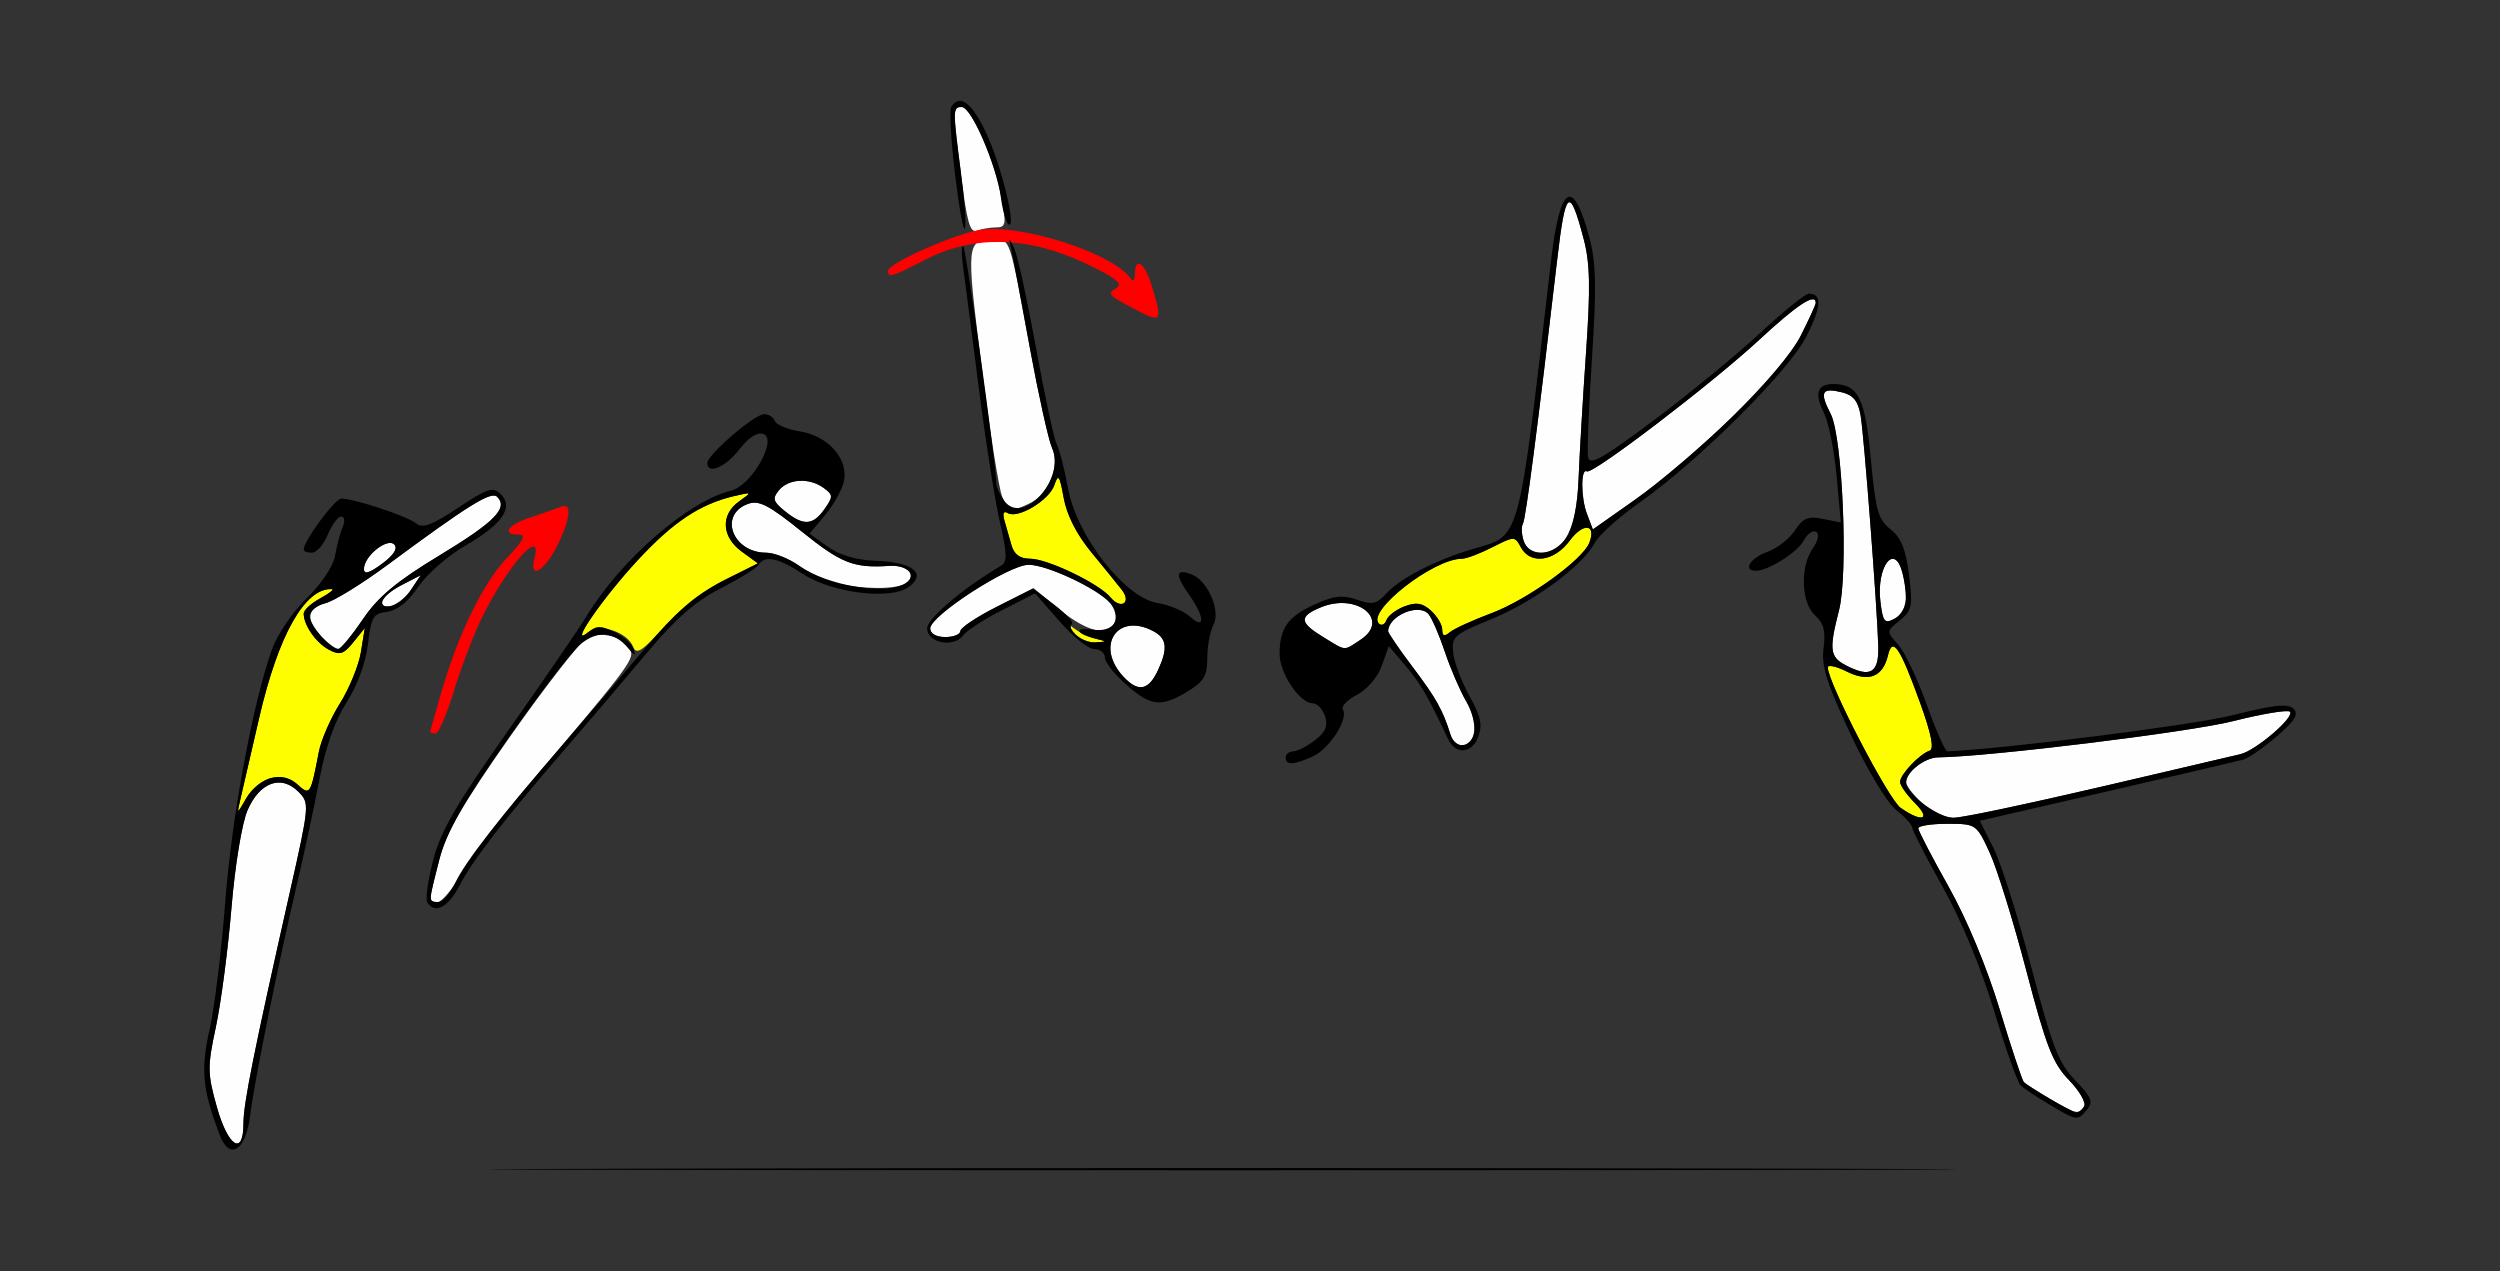 <?xml version="1.0" encoding="UTF-8" standalone="no"?>
<!-- Created with Inkscape (http://www.inkscape.org/) -->

<svg
   xmlns:dc="http://purl.org/dc/elements/1.1/"
   xmlns:cc="http://creativecommons.org/ns#"
   xmlns:rdf="http://www.w3.org/1999/02/22-rdf-syntax-ns#"
   xmlns:svg="http://www.w3.org/2000/svg"
   xmlns="http://www.w3.org/2000/svg"
   xmlns:sodipodi="http://sodipodi.sourceforge.net/DTD/sodipodi-0.dtd"
   xmlns:inkscape="http://www.inkscape.org/namespaces/inkscape"
   version="1.1"
   width="415"
   height="211"
   id="svg2"
   inkscape:version="0.91 r13725"
   sodipodi:docname="fx620104.svg">
  <rect width="100%" height="100%" fill="#333333" stroke="none"/>
  <sodipodi:namedview
     pagecolor="#ffffff"
     bordercolor="#666666"
     borderopacity="1"
     objecttolerance="10"
     gridtolerance="10"
     guidetolerance="10"
     inkscape:pageopacity="0"
     inkscape:pageshadow="2"
     inkscape:window-width="1347"
     inkscape:window-height="718"
     id="namedview11"
     showgrid="false"
     inkscape:zoom="0.71084337"
     inkscape:cx="33.762712"
     inkscape:cy="105.5"
     inkscape:window-x="0"
     inkscape:window-y="0"
     inkscape:window-maximized="0"
     inkscape:current-layer="svg2" />
  <defs
     id="defs6" />
  <g
     id="g2987"
     transform="translate(-2.587,8.751)">
    <path
       d="m 38.571,174.967 c -1.555,-5.541 -1.567,-6.62 -0.148,-13.25 0.85,-3.969 2.012,-12.842 2.584,-19.717 0.593,-7.133 1.743,-14.119 2.678,-16.271 2.012,-4.631 5.564,-5.925 8.421,-3.068 1.898,1.898 1.878,2.122 -1.448,16.881 C 44.69,166.016 43,174.452 43,177.76 c 0,5.485 -2.559,3.871 -4.429,-2.793 z m 304.206,-1.368 c -2.048,-1.217 -3.953,-2.442 -4.233,-2.722 -0.28,-0.28 -2.079,-5.686 -3.997,-12.014 -2.113,-6.971 -5.463,-15.024 -8.499,-20.434 -2.756,-4.911 -5.02,-9.266 -5.03,-9.679 -0.01,-0.412 2.155,-0.75 4.811,-0.75 4.786,0 4.849,0.043 7.029,4.75 1.21,2.612 3.954,11.444 6.097,19.627 3.3,12.596 4.386,15.381 7.083,18.164 1.752,1.808 2.884,3.776 2.514,4.373 -0.878,1.42 -1.358,1.311 -5.777,-1.315 z M 74,140.394 c 0,-0.333 0.686,-3.253 1.524,-6.489 1.176,-4.54 3.898,-9.255 11.918,-20.644 5.717,-8.119 11.316,-15.318 12.442,-15.999 2.37,-1.432 6.509,-0.284 7.406,2.054 0.555,1.447 -0.964,3.431 -17.766,23.183 -4.21,4.95 -8.864,11.131 -10.34,13.736 -1.477,2.605 -3.248,4.742 -3.935,4.75 -0.688,0.008 -1.25,-0.258 -1.25,-0.591 z M 321.646,124.548 C 320.191,123.199 319,121.656 319,121.119 c 0,-1.722 3.074,-4.118 5.321,-4.147 8.486,-0.109 41.782,-4.2 48.964,-6.015 4.832,-1.221 9.079,-1.927 9.437,-1.568 0.858,0.858 -5.656,6.446 -8.222,7.053 C 343.576,123.75 328.909,127 326.848,127 c -1.406,0 -3.747,-1.104 -5.202,-2.452 z M 243.387,113.25 c -1.305,-4.151 -2.368,-6.057 -6.262,-11.223 -2.269,-3.01 -4.118,-5.71 -4.11,-6 0.076,-2.611 5.17,-4.728 6.735,-2.799 0.568,0.7 1.784,3.523 2.703,6.273 0.919,2.75 2.509,6.431 3.534,8.18 2.004,3.421 1.666,7.32 -0.635,7.32 -0.778,0 -1.662,-0.787 -1.965,-1.75 z m -54.281,-9.637 c -4.802,-5.112 -1.075,-10.807 4.959,-7.578 2.212,1.184 2.417,2.812 0.799,6.363 -1.582,3.472 -3.298,3.834 -5.758,1.215 z M 309,101.698 c -2.667,-1.386 -2.82,-2.609 -1.143,-9.121 1.563,-6.068 0.606,-28.781 -1.374,-32.609 -1.907,-3.688 -1.502,-4.44 1.926,-3.58 1.852,0.465 2.644,1.471 3.046,3.87 0.574,3.425 2.719,31.463 2.924,38.22 0.136,4.493 -1.289,5.346 -5.38,3.22 z M 56,97 c -2.731,-2.731 -2.51,-4.834 0.59,-5.612 1.425,-0.358 6.037,-3.199 10.25,-6.314 13.589,-10.048 17.289,-12.345 18.283,-11.351 1.866,1.866 -0.419,4.183 -9.612,9.745 C 68.398,87.771 65.367,90.297 62.832,94.036 60.999,96.738 59.163,98.96 58.75,98.974 58.337,98.988 57.1,98.1 56,97 Z m 166.25,0.011 c -3.991,-2.434 -4.072,-3.428 -0.404,-4.947 6.022,-2.494 11.62,2.09 6.583,5.391 -2.88,1.887 -2.288,1.93 -6.18,-0.443 z M 157,95.563 C 157,93.463 170.086,85 173.335,85 c 3.076,0 11.611,4.025 13.59,6.409 0.714,0.861 1.038,2.246 0.719,3.078 -0.965,2.516 -4.563,1.713 -9.145,-2.042 l -4.338,-3.555 -6.08,3.069 C 164.736,93.648 162,95.472 162,96.014 162,96.556 160.875,97 159.5,97 157.994,97 157,96.429 157,95.563 Z m 157.746,-4.335 c -0.731,-5.832 2.284,-9.975 3.623,-4.978 1.088,4.061 0.661,6.663 -1.263,7.693 -1.674,0.896 -1.947,0.581 -2.361,-2.715 z M 66,91.099 c 0,-0.576 1.445,-1.795 3.212,-2.708 l 3.212,-1.661 -1.581,2.385 C 69.192,91.604 66,92.912 66,91.099 Z m 75.365,-3.052 c -1.724,-0.411 -4.494,-1.715 -6.154,-2.898 C 133.55,83.967 131.109,83 129.787,83 c -5.593,0 -7.967,-6.298 -3.055,-8.102 1.83,-0.672 3.448,0.16 9,4.628 6.509,5.24 8.582,6.051 14.462,5.66 3.073,-0.204 4.743,1.606 2.685,2.91 -1.624,1.029 -7.093,1.005 -11.513,-0.049 z M 63,85.685 c 0,-2.111 3.862,-5.223 5.03,-4.054 0.644,0.644 -0.053,1.75 -2.024,3.206 C 63.867,86.419 63,86.663 63,85.685 Z m 192.503,-4.676 c -0.348,-1.095 -0.397,-2.372 -0.109,-2.837 0.463,-0.75 2.459,-16.125 5.664,-43.64 1.394,-11.969 2.07,-12.523 4.418,-3.623 1.06,4.02 1.145,8.059 0.393,18.853 -0.526,7.555 -1.082,16.957 -1.236,20.892 C 264.311,78.925 262.301,83 258.544,83 c -1.528,0 -2.641,-0.729 -3.041,-1.991 z m 10.512,-4.471 c -1.022,-2.689 -1.03,-7.666 -0.011,-7.036 0.926,0.572 20.825,-14.622 28.646,-21.874 C 300.948,41.788 304,39.799 304,41.533 c 0,0.293 -1.125,2.753 -2.5,5.466 -2.955,5.831 -17.275,20.001 -27.475,27.188 l -7.023,4.948 -0.987,-2.597 z M 132.893,76.115 c -1.996,-1.616 -2.137,-2.116 -0.988,-3.5 1.599,-1.927 5.054,-2.097 7.423,-0.364 1.568,1.146 1.579,1.438 0.134,3.5 -1.922,2.743 -3.521,2.832 -6.569,0.364 z M 168.966,73.75 c -0.545,-1.238 -2.093,-11.01 -3.438,-21.716 -2.592,-20.618 -2.554,-20.986 2.155,-21.019 2.603,-0.018 2.494,-0.351 5.84,17.868 1.453,7.911 3.118,15.428 3.699,16.705 1.409,3.093 -0.526,7.773 -3.837,9.282 -3.266,1.488 -3.271,1.487 -4.42,-1.12 z M 162.166,20.602 C 160.726,8.889 160.725,8.996 162.25,9.017 c 1.577,0.022 5.467,8.976 6.618,15.233 0.777,4.222 0.675,4.75 -0.916,4.75 -0.984,0 -2.426,0.245 -3.205,0.543 -1.115,0.428 -1.664,-1.475 -2.582,-8.942 z"
       id="path2997"
       style="fill:#fefefe"
       inkscape:connector-curvature="0" />
    <path
       d="M 318.086,125.348 C 316.052,123.923 306,104.534 306,102.035 c 0,-0.485 1.418,-0.174 3.152,0.69 3.649,1.82 5.993,0.894 6.843,-2.703 0.753,-3.191 1.997,-1.341 5.358,7.968 1.85,5.124 2.34,7.612 1.551,7.875 -1.682,0.561 -4.903,3.963 -4.903,5.18 0,0.575 1.105,2.15 2.455,3.5 2.777,2.777 1.21,3.308 -2.369,0.802 z M 42.472,124 c 0.323,-1.375 1.727,-7.45 3.119,-13.5 C 48.775,96.671 53.199,88.82 57.684,89.04 58.133,89.062 57.263,89.751 55.75,90.572 54.237,91.393 53,92.529 53,93.098 c 0,1.928 2.037,4.852 4.179,5.998 1.808,0.968 2.425,0.78 4.05,-1.227 L 63.145,95.5 l -0.65,4 c -0.357,2.2 -1.919,6.025 -3.472,8.5 -1.552,2.475 -3.126,6.075 -3.498,8 -1.398,7.241 -1.474,7.357 -3.577,5.455 -2.513,-2.275 -6.452,-1.203 -8.482,2.308 C 41.911,126.455 41.895,126.459 42.472,124 Z M 107.694,98.644 c -0.961,-2.504 -5.567,-3.987 -7.502,-2.415 -3.386,2.751 2.435,-5.704 8.241,-11.971 5.915,-6.384 10.378,-9.349 16.067,-10.672 2.981,-0.693 2.986,-0.687 0.75,0.915 -3.075,2.204 -2.876,5.876 0.449,8.298 l 2.699,1.966 -5.449,2.687 c -3.069,1.514 -7.45,4.91 -10.031,7.776 -3.697,4.106 -4.706,4.766 -5.224,3.415 z M 180.872,96.25 c -1.194,-1.522 -1.177,-1.601 0.128,-0.608 0.825,0.628 2.4,1.364 3.5,1.634 1.9,0.467 1.893,0.497 -0.128,0.608 -1.17,0.064 -2.745,-0.671 -3.5,-1.634 z M 242,95.777 c 0,-0.807 -0.837,-2.225 -1.86,-3.151 -1.434,-1.297 -2.441,-1.462 -4.395,-0.72 -1.394,0.53 -2.746,1.555 -3.003,2.278 -0.257,0.723 -0.816,0.991 -1.24,0.596 C 229.332,92.763 240.511,84 245.255,84 c 0.727,0 3,-0.856 5.051,-1.901 3.665,-1.868 3.747,-1.868 4.747,0 1.564,2.922 5.533,2.381 8.11,-1.106 2.23,-3.017 4.461,-2.784 3.263,0.34 -1.091,2.843 -10.298,9.476 -16.24,11.699 -3.114,1.165 -6.23,2.59 -6.924,3.166 C 242.343,96.96 242,96.846 242,95.777 Z M 186.926,90.411 C 185.024,88.119 176.462,84 173.601,84 c -1.699,0 -2.667,-0.7 -3.113,-2.25 -0.356,-1.238 -0.884,-3.094 -1.175,-4.125 -0.333,-1.183 -0.13,-1.629 0.55,-1.209 1.661,1.026 6.904,-2.122 7.751,-4.655 0.645,-1.928 0.873,-1.612 1.545,2.144 0.505,2.819 2.152,6.06 4.573,9 2.081,2.527 4.365,5.342 5.074,6.256 1.67,2.151 -0.137,3.352 -1.881,1.25 z"
       id="path2993"
       style="fill:#fefe00"
       inkscape:connector-curvature="0" />
    <path
       d="m 74,112.747 c 0,-0.139 0.854,-3.177 1.897,-6.75 C 78.731,96.292 82.829,87.956 86.835,83.75 89.502,80.949 89.975,80 88.703,80 85.716,80 86.872,78.358 90.75,77.093 c 2.062,-0.673 4.312,-1.457 5,-1.742 1.861,-0.772 1.519,2.201 -0.77,6.688 -2.101,4.119 -4.602,5.448 -3.69,1.96 1.423,-5.441 -4.233,0.838 -8.581,9.525 -1.383,2.764 -3.502,8.276 -4.709,12.25 C 76.793,109.749 75.399,113 74.903,113 74.406,113 74,112.886 74,112.747 Z M 190.5,42.328 c -4.043,-2.146 -4.16,-2.302 -2.497,-3.33 1.075,-0.664 -0.343,-1.732 -5.529,-4.163 -9.345,-4.381 -18.352,-4.561 -26.191,-0.522 C 150.62,37.23 150,37.415 150,36.184 c 0,-1.187 10.878,-6.038 15.148,-6.755 6.71,-1.127 22.174,3.812 25.087,8.012 0.438,0.631 0.741,0.352 0.75,-0.691 0.027,-3.084 1.662,-1.873 2.857,2.116 1.783,5.952 1.636,6.104 -3.342,3.462 z"
       id="path2991"
       style="fill:#fe0000"
       inkscape:connector-curvature="0" />
    <path
       d="m 107.33,185.25 c 54.356,-0.143 143.006,-0.143 197,3e-5 53.994,0.143 9.52,0.26 -98.83,0.26 -108.35,-1e-5 -152.527,-0.117 -98.17,-0.26 z M 39.075,179.697 C 36.182,172.089 35.87,168.868 37.375,162.166 38.198,158.5 39.368,148.975 39.975,141 c 1.074,-14.119 4.56,-32.971 7.753,-41.937 0.871,-2.444 3.466,-6.27 5.779,-8.517 2.448,-2.379 4.409,-5.324 4.704,-7.063 C 58.489,81.842 59.054,79.713 59.466,78.75 59.889,77.761 59.785,77 59.228,77 58.686,77 57.683,78.35 57,80 56.317,81.65 55.137,83 54.379,83 53.62,83 53,82.766 53,82.48 c 0,-1.455 5.194,-8.479 6.263,-8.469 2.183,0.019 10.973,2.939 12.391,4.117 1.068,0.886 2.614,0.313 6.982,-2.586 4.944,-3.283 5.785,-3.55 7.085,-2.25 2.191,2.191 0.268,4.972 -5.902,8.535 -2.864,1.654 -6.376,4.732 -7.804,6.84 -1.688,2.493 -3.496,3.939 -5.172,4.137 -2.294,0.27 -2.642,0.858 -3.175,5.359 -0.364,3.076 -1.758,6.873 -3.56,9.696 -1.92,3.009 -3.493,7.454 -4.475,12.641 -0.833,4.4 -2.467,12.05 -3.631,17 -3.29,13.991 -7.241,33.485 -7.902,38.99 -0.689,5.741 -3.402,7.473 -5.024,3.208 z M 43,177.76 c 0,-3.308 1.69,-11.744 7.657,-38.218 3.326,-14.759 3.346,-14.984 1.448,-16.881 -2.857,-2.857 -6.409,-1.563 -8.421,3.068 -0.935,2.152 -2.085,9.139 -2.678,16.271 -0.572,6.875 -1.734,15.748 -2.584,19.717 -1.419,6.63 -1.407,7.709 0.148,13.25 C 40.441,181.631 43,183.245 43,177.76 Z m 4.566,-57.366 c 1.673,-0.42 3.14,-0.065 4.384,1.06 2.102,1.903 2.179,1.786 3.577,-5.455 0.372,-1.925 1.946,-5.525 3.498,-8 1.552,-2.475 3.114,-6.3 3.472,-8.5 l 0.65,-4 -1.916,2.369 c -1.624,2.008 -2.242,2.195 -4.05,1.227 C 55.037,97.949 53,95.026 53,93.098 c 0,-0.569 1.238,-1.705 2.75,-2.526 1.512,-0.821 2.383,-1.51 1.934,-1.532 -4.485,-0.22 -8.909,7.631 -12.093,21.46 -1.393,6.05 -2.796,12.125 -3.119,13.5 -0.578,2.459 -0.561,2.455 0.996,-0.237 0.871,-1.506 2.715,-3.021 4.098,-3.369 z M 62.832,94.036 c 2.536,-3.739 5.566,-6.264 12.679,-10.568 9.192,-5.562 11.478,-7.879 9.612,-9.745 -0.994,-0.994 -4.694,1.304 -18.283,11.351 -4.213,3.115 -8.825,5.956 -10.25,6.314 C 55.166,91.746 54,92.705 54,93.519 c 0,1.543 3.445,5.5 4.75,5.455 0.412,-0.014 2.249,-2.237 4.082,-4.939 z m 8.01,-4.921 1.581,-2.385 -3.212,1.661 c -3.357,1.736 -4.395,3.991 -1.581,3.433 0.897,-0.178 2.342,-1.397 3.212,-2.708 z M 68.03,81.63 C 66.862,80.462 63,83.574 63,85.685 c 0,0.979 0.867,0.734 3.007,-0.848 1.97,-1.457 2.668,-2.562 2.024,-3.206 z M 342.701,174.556 c -2.09,-1.24 -4.213,-2.669 -4.718,-3.174 -0.505,-0.505 -2.495,-6.118 -4.421,-12.472 -2.127,-7.016 -5.47,-15.059 -8.514,-20.482 -2.756,-4.911 -5.02,-9.314 -5.03,-9.785 -0.01,-0.471 -1.214,-1.797 -2.675,-2.946 -1.519,-1.195 -4.774,-6.611 -7.598,-12.644 -3.962,-8.463 -4.843,-11.285 -4.446,-14.242 0.373,-2.784 0.03,-4.109 -1.402,-5.405 -2.322,-2.101 -2.529,-8.059 -0.386,-11.118 0.894,-1.277 1.119,-2.399 0.55,-2.751 -0.528,-0.327 -1.446,0.314 -2.04,1.424 C 300.962,82.94 296.121,86 294.05,86 c -2.211,0 -0.915,-2.151 1.884,-3.127 1.614,-0.563 3.68,-2.162 4.593,-3.554 1.362,-2.078 2.194,-2.424 4.651,-1.933 l 2.992,0.598 -0.709,-7.742 c -0.39,-4.258 -1.346,-8.993 -2.125,-10.521 C 303.746,56.603 304.267,55 306.868,55 c 4.188,0 5.343,2.291 6.276,12.449 0.783,8.522 1.208,10.04 3.26,11.654 1.771,1.393 2.539,3.287 3.076,7.587 0.649,5.194 0.505,5.902 -1.529,7.549 -2.244,1.817 -2.245,1.819 -0.262,4.039 1.091,1.221 3.228,5.708 4.748,9.971 1.521,4.263 3.057,7.737 3.413,7.722 9.804,-0.425 40.953,-4.377 47.46,-6.021 6.783,-1.714 9.084,-1.955 9.995,-1.044 0.911,0.911 0.263,1.971 -2.812,4.606 -2.197,1.883 -4.67,3.608 -5.495,3.834 -0.825,0.226 -11.012,2.603 -22.637,5.283 l -21.137,4.871 2.273,4.5 c 1.25,2.475 4.09,11.418 6.31,19.873 3.453,13.15 4.504,15.855 7.271,18.709 2.719,2.806 3.03,3.582 1.955,4.877 -1.57,1.892 -1.643,1.881 -6.333,-0.903 z m 5.853,0.357 c 0.369,-0.598 -0.762,-2.566 -2.514,-4.373 -2.697,-2.783 -3.783,-5.568 -7.083,-18.164 -2.143,-8.182 -4.887,-17.014 -6.097,-19.627 -2.18,-4.707 -2.244,-4.75 -7.029,-4.75 -2.656,0 -4.821,0.338 -4.811,0.75 0.01,0.412 2.273,4.768 5.03,9.679 3.036,5.41 6.386,13.463 8.499,20.434 1.918,6.328 3.717,11.734 3.997,12.014 0.81,0.81 7.885,4.925 8.647,5.029 0.38,0.052 0.993,-0.395 1.362,-0.992 z m -28.099,-50.368 c -1.35,-1.35 -2.455,-2.925 -2.455,-3.5 0,-1.217 3.221,-4.619 4.903,-5.18 0.789,-0.263 0.299,-2.751 -1.551,-7.875 -3.361,-9.309 -4.604,-11.159 -5.358,-7.968 -0.849,3.598 -3.193,4.524 -6.843,2.703 C 307.418,101.861 306,101.55 306,102.035 c 0,2.499 10.052,21.888 12.086,23.312 3.578,2.506 5.146,1.975 2.369,-0.802 z m 30.497,-2.588 c 11.851,-2.773 22.448,-5.255 23.548,-5.515 2.566,-0.606 9.081,-6.194 8.222,-7.053 -0.359,-0.359 -4.606,0.347 -9.437,1.568 -7.182,1.815 -40.478,5.905 -48.964,6.015 -2.247,0.029 -5.321,2.425 -5.321,4.147 0,1.892 5.323,5.881 7.848,5.881 1.406,0 12.253,-2.269 24.104,-5.043 z M 314.38,98.478 c -0.205,-6.757 -2.349,-34.795 -2.924,-38.22 -0.402,-2.399 -1.194,-3.405 -3.046,-3.87 -3.429,-0.861 -3.833,-0.108 -1.926,3.58 1.979,3.828 2.936,26.542 1.374,32.609 -1.677,6.513 -1.524,7.736 1.143,9.121 4.091,2.126 5.516,1.273 5.38,-3.22 z m 4.607,-7.763 c -0.008,-1.218 -0.285,-3.227 -0.617,-4.465 -1.339,-4.997 -4.355,-0.854 -3.623,4.978 0.413,3.296 0.687,3.611 2.361,2.715 1.041,-0.557 1.887,-2.01 1.88,-3.228 z M 73.522,141.036 c -0.328,-0.53 0.111,-3.692 0.975,-7.027 1.24,-4.787 3.832,-9.269 12.307,-21.286 C 92.709,104.35 98.635,95.7 99.973,93.5 105.692,84.098 116.842,74.431 124,72.668 c 3.339,-0.822 7.693,-8.465 5.337,-9.369 -1.002,-0.385 -2.429,0.522 -4.018,2.552 C 123.006,68.807 120,70.087 120,68.116 120,66.747 127.831,60 129.42,60 c 0.778,0 1.582,0.506 1.788,1.123 0.206,0.618 2.107,1.405 4.226,1.75 4.773,0.777 8.134,4.729 7.197,8.462 -0.346,1.38 -1.764,3.858 -3.15,5.505 l -2.52,2.995 3.038,2.163 c 1.991,1.417 4.742,2.225 7.979,2.342 6.093,0.22 8.468,2.075 5.522,4.314 -2.968,2.255 -12.838,1.05 -17.69,-2.161 -4.024,-2.663 -6.305,-3.121 -7.324,-1.471 -0.348,0.562 -3.187,2.325 -6.309,3.917 -4.147,2.115 -7.429,4.986 -12.177,10.657 -3.575,4.269 -9.449,11.169 -13.054,15.333 -10.486,12.114 -15.947,19.152 -18.037,23.249 -1.876,3.678 -4.138,4.878 -5.387,2.858 z M 78.182,137.75 c 1.669,-3.494 7.314,-10.747 17.764,-22.824 3.605,-4.166 9.704,-11.302 13.554,-15.857 5.326,-6.303 8.423,-9.002 12.951,-11.291 l 5.951,-3.008 -2.701,-1.968 c -3.327,-2.424 -3.527,-6.096 -0.451,-8.3 2.236,-1.602 2.231,-1.608 -0.75,-0.915 -5.689,1.323 -10.152,4.288 -16.067,10.672 -5.908,6.377 -11.641,14.735 -8.171,11.913 1.36,-1.106 2.093,-1.106 4.362,0 1.5,0.731 2.925,2.004 3.167,2.829 0.347,1.188 0.155,1.157 -0.926,-0.149 -2.324,-2.808 -5.141,-3.016 -8.004,-0.589 -1.452,1.231 -6.951,8.421 -12.22,15.978 -7.247,10.394 -9.953,15.179 -11.111,19.644 C 73.676,141.037 73.678,141 75.315,141 c 0.723,0 2.013,-1.462 2.867,-3.25 z M 152.878,88.096 c 2.059,-1.304 0.389,-3.114 -2.685,-2.91 -5.879,0.391 -7.952,-0.421 -14.462,-5.66 -5.552,-4.469 -7.17,-5.301 -9,-4.628 C 121.819,76.702 124.194,83 129.787,83 c 1.322,0 3.763,0.967 5.424,2.15 4.676,3.329 14.482,4.965 17.668,2.947 z M 139.462,75.75 c 1.445,-2.062 1.433,-2.354 -0.134,-3.5 -2.369,-1.733 -5.823,-1.563 -7.423,0.364 -1.149,1.384 -1.008,1.884 0.988,3.5 3.048,2.468 4.647,2.379 6.569,-0.364 z M 216,117 c 0,-0.55 0.562,-1.01 1.25,-1.022 0.688,-0.012 2.315,-0.841 3.617,-1.843 1.75,-1.346 2.189,-2.383 1.683,-3.978 C 222.173,108.971 221.253,108 220.505,108 218.349,108 215,103.011 215,99.799 c 0,-4.275 1.384,-6.218 5.872,-8.242 3.163,-1.426 4.614,-1.584 6.979,-0.76 2.529,0.882 3.266,0.731 4.818,-0.985 2.285,-2.527 8.203,-5.586 14.326,-7.404 8.15,-2.42 7.496,-0.025 13.067,-47.909 1.483,-12.748 3.671,-13.995 6.401,-3.647 1.075,4.077 1.158,8.2 0.397,19.783 -0.529,8.048 -0.826,15.46 -0.66,16.471 0.246,1.501 2.231,0.397 10.802,-6.006 5.775,-4.314 13.717,-10.827 17.649,-14.473 C 298.581,42.983 302.267,40 302.84,40 c 2.238,0 2.125,2.136 -0.372,7.064 -2.943,5.808 -17.903,20.701 -27.782,27.657 -3.389,2.386 -6.705,5.376 -7.369,6.643 -1.986,3.791 -10.101,9.773 -17.179,12.664 -6.212,2.537 -6.618,2.896 -6.321,5.591 0.174,1.584 1.392,4.815 2.707,7.179 1.892,3.403 2.19,4.824 1.43,6.823 -1.038,2.73 -3.738,2.937 -4.95,0.379 -3.487,-7.359 -4.606,-9.291 -7.061,-12.184 l -2.814,-3.317 -1.173,3.28 c -0.675,1.887 -2.415,3.923 -4.097,4.793 -1.608,0.832 -2.666,1.93 -2.351,2.44 0.967,1.564 -2.206,6.528 -4.98,7.792 C 217.33,118.262 216,118.32 216,117 Z m 31.308,-4.07 c 0.298,-1.139 -0.297,-3.501 -1.321,-5.25 -1.025,-1.749 -2.615,-5.43 -3.534,-8.18 -0.919,-2.75 -2.135,-5.573 -2.703,-6.273 -1.565,-1.929 -6.659,0.188 -6.735,2.799 -0.008,0.29 1.841,2.99 4.11,6 3.894,5.166 4.957,7.072 6.262,11.223 0.756,2.407 3.261,2.203 3.921,-0.32 z M 228.43,97.454 c 5.037,-3.3 -0.562,-7.885 -6.583,-5.391 -3.669,1.52 -3.588,2.514 0.404,4.947 3.892,2.373 3.3,2.33 6.18,0.443 z m 21.756,-4.423 c 5.941,-2.223 15.149,-8.856 16.24,-11.699 1.199,-3.124 -1.032,-3.356 -3.263,-0.34 -2.578,3.487 -6.547,4.028 -8.11,1.106 -1,-1.868 -1.082,-1.868 -4.747,0 C 248.255,83.144 245.982,84 245.255,84 c -4.744,0 -15.923,8.763 -13.754,10.781 0.425,0.395 0.983,0.127 1.24,-0.596 0.257,-0.723 1.609,-1.748 3.003,-2.278 1.954,-0.743 2.962,-0.578 4.395,0.72 1.023,0.926 1.86,2.344 1.86,3.151 0,1.068 0.343,1.182 1.262,0.42 0.694,-0.576 3.81,-2.001 6.924,-3.166 z m 12.468,-12.627 c 1.105,-1.686 1.798,-5.101 1.98,-9.75 0.154,-3.935 0.71,-13.337 1.236,-20.892 0.751,-10.794 0.667,-14.833 -0.393,-18.853 -2.348,-8.9 -3.024,-8.346 -4.418,3.623 -3.205,27.515 -5.201,42.89 -5.664,43.64 -0.288,0.465 -0.239,1.742 0.109,2.837 0.929,2.926 5.067,2.577 7.151,-0.604 z M 290.024,60.586 C 295.371,55.432 300.011,49.938 301.5,47 302.875,44.286 304,41.827 304,41.533 c 0,-1.735 -3.052,0.255 -9.351,6.095 -7.821,7.251 -27.72,22.446 -28.646,21.874 -1.019,-0.63 -1.011,4.348 0.011,7.036 l 0.987,2.597 7.023,-4.948 c 3.863,-2.721 11.062,-8.842 15.999,-13.601 z M 189.535,104.896 c -1.944,-1.707 -3.535,-3.732 -3.535,-4.5 0,-0.768 -0.787,-1.393 -1.75,-1.388 -0.963,0.004 -3.566,-2.077 -5.786,-4.625 l -4.036,-4.633 -5.456,2.765 c -3.001,1.52 -5.935,3.42 -6.52,4.22 -1.54,2.106 -5.952,1.241 -5.952,-1.167 0,-1.642 5.821,-6.582 12.28,-10.42 1.033,-0.614 0.993,-2.007 -0.208,-7.204 C 167.754,74.399 166.167,64.3 165.046,55.5 c -1.121,-8.8 -2.285,-17.783 -2.588,-19.962 -0.302,-2.179 -0.28,-3.692 0.05,-3.362 0.489,0.489 5.382,35.733 5.467,39.384 0.014,0.582 0.606,1.853 1.315,2.824 3.102,4.242 10.257,-3.691 7.932,-8.794 -0.582,-1.277 -2.246,-8.794 -3.699,-16.705 C 172.07,40.973 170.68,33.6 170.435,32.5 c -0.446,-2 -0.446,-2 0.523,0 0.533,1.1 2.156,8.525 3.607,16.5 1.451,7.975 2.999,15.177 3.441,16.005 0.441,0.828 1.289,4.137 1.884,7.354 1.464,7.92 9.412,18.104 14.814,18.98 1.95,0.316 4.389,1.339 5.421,2.273 2.598,2.352 2.453,0.007 -0.233,-3.765 -2.29,-3.216 -2.129,-4.259 0.503,-3.249 2.669,1.024 4.862,6.056 3.636,8.346 C 203.464,96.002 203,98.48 203,100.449 c 0,2.966 -0.557,3.92 -3.25,5.562 -4.417,2.693 -6.086,2.511 -10.215,-1.115 z m 5.33,-2.498 c 1.618,-3.551 1.413,-5.179 -0.799,-6.363 -6.034,-3.229 -9.761,2.467 -4.959,7.578 2.46,2.619 4.176,2.257 5.758,-1.215 z M 184.5,97.287 c -3.344,-0.804 -3.767,-1.98 -0.543,-1.507 3.496,0.513 5.082,-1.823 2.968,-4.371 C 184.946,89.025 176.411,85 173.335,85 170.086,85 157,93.463 157,95.563 157,96.429 157.994,97 159.5,97 c 1.375,0 2.5,-0.444 2.5,-0.986 0,-0.542 2.713,-2.355 6.029,-4.029 l 6.029,-3.043 3.498,2.668 c 1.924,1.468 3.265,2.902 2.98,3.187 -1.002,1.002 1.732,3.201 3.837,3.087 2.018,-0.11 2.025,-0.141 0.128,-0.597 z m 4.307,-8.126 c -0.709,-0.914 -2.993,-3.729 -5.074,-6.256 -2.421,-2.94 -4.068,-6.181 -4.573,-9 -0.672,-3.756 -0.9,-4.072 -1.545,-2.144 -0.848,2.533 -6.091,5.681 -7.751,4.655 -0.68,-0.42 -0.883,0.026 -0.55,1.209 0.29,1.031 0.819,2.888 1.175,4.125 0.446,1.55 1.414,2.25 3.113,2.25 2.861,0 11.424,4.119 13.325,6.411 1.744,2.102 3.551,0.901 1.881,-1.25 z m -27.685,-68.954 c -0.681,-5.617 -0.96,-10.661 -0.621,-11.21 1.41,-2.282 3.502,-0.669 5.887,4.539 2.508,5.479 5.001,15.822 3.605,14.959 -0.398,-0.246 -0.972,-2.3 -1.276,-4.564 -0.716,-5.339 -4.859,-14.893 -6.468,-14.915 -1.524,-0.021 -1.532,0.567 -0.156,10.793 0.602,4.47 0.908,8.686 0.68,9.369 -0.228,0.683 -0.971,-3.354 -1.651,-8.971 z"
       id="path2989"
       style="fill:#000000"
       inkscape:connector-curvature="0" />
  </g>
</svg>
